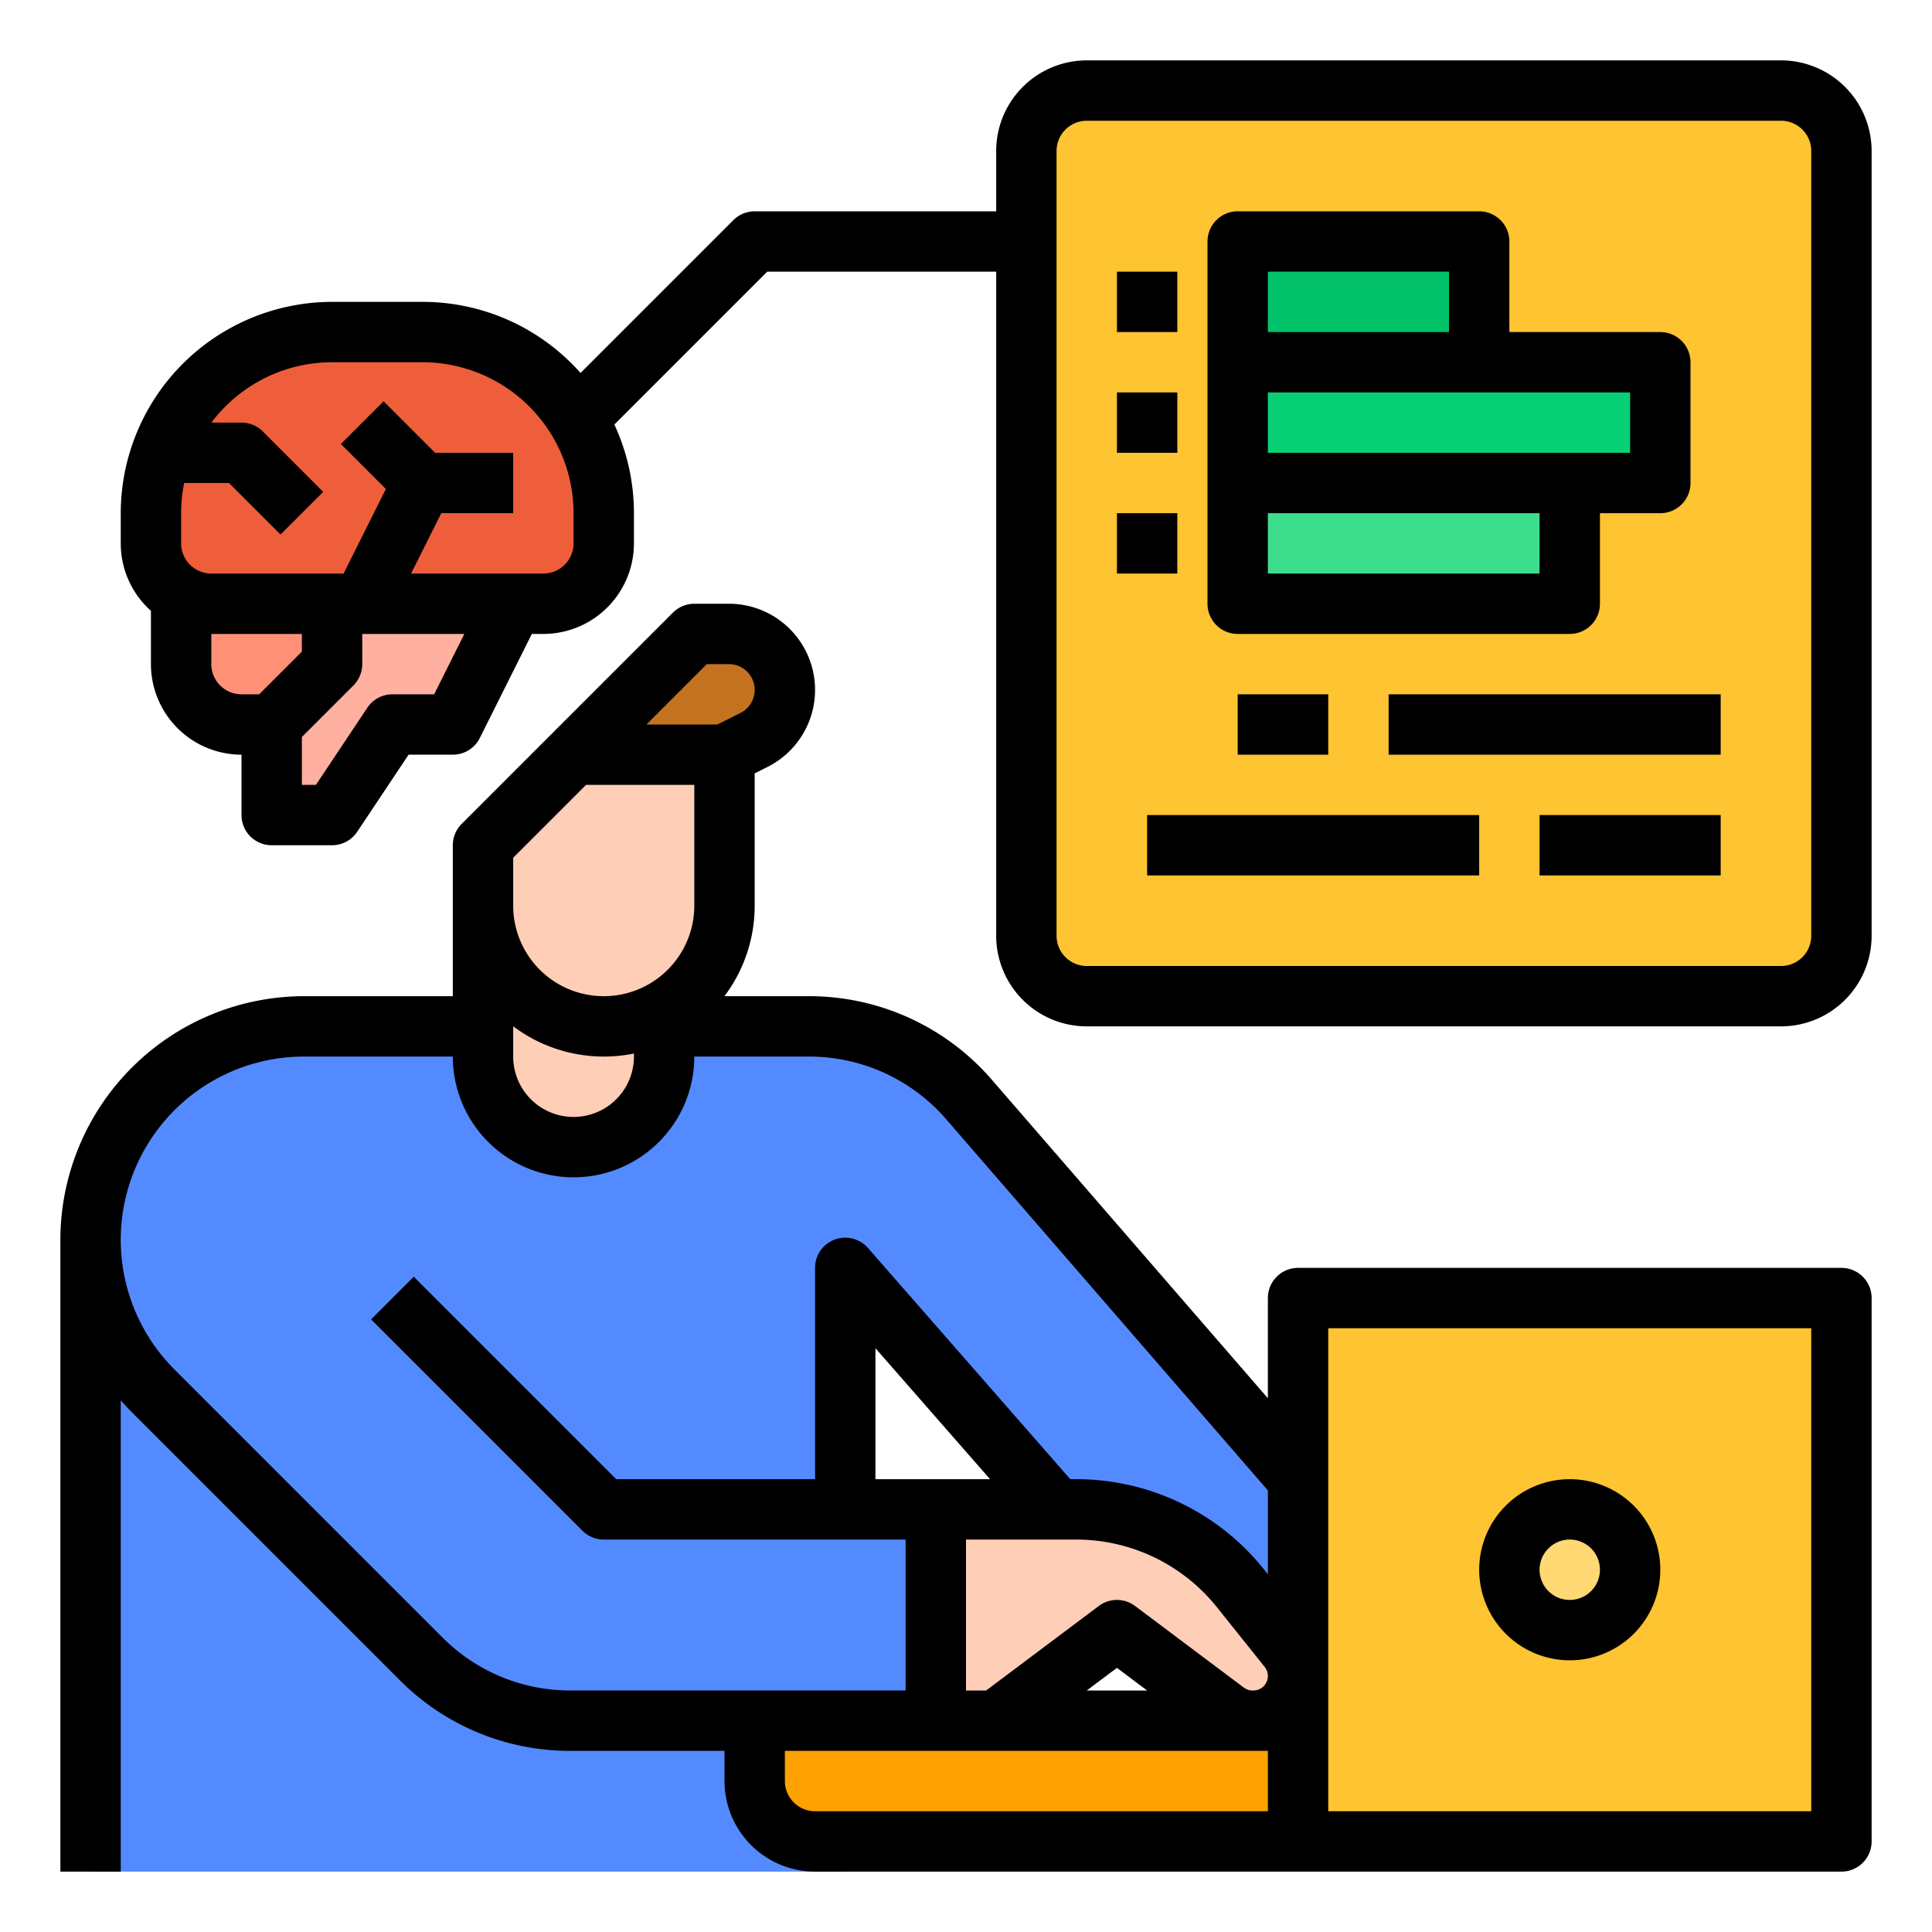 <svg id="filled_outline" height="512" viewBox="0 0 512 512" width="512" xmlns="http://www.w3.org/2000/svg" data-name="filled outline"><path d="m72 216h16l16-24h16l16-32h-64z" fill="#ffb0a1"/><path d="m88 152v24l-16 16h-8a16 16 0 0 1 -16-16v-24z" fill="#ff9178"/><path d="m176 272h38.429a56 56 0 0 1 42.319 19.324l95.253 109.907v54.769h-24l-104-120v64h24v56h-24v40h-200v-167.432a56.568 56.568 0 0 1 56.568-56.568h47.432" fill="#548aff"/><path d="m176 232v48a23.597 23.597 0 0 1 -1.38 8 23.996 23.996 0 0 1 -46.62-8v-48z" fill="#ffceb6"/><path d="m128 224v16a32 32 0 0 0 32 32 32 32 0 0 0 32-32v-40h-40z" fill="#ffceb6"/><path d="m192 200 7.801-3.9a14.833 14.833 0 0 0 8.199-13.267 14.833 14.833 0 0 0 -14.833-14.833h-9.167l-32 32z" fill="#c47220"/><path d="m248 400h37.085a56 56 0 0 1 43.729 21.017l12.591 15.738a11.845 11.845 0 0 1 2.596 7.4 11.845 11.845 0 0 1 -11.845 11.845h-.207a11.845 11.845 0 0 1 -7.107-2.369l-28.841-21.631-32 24h-16z" fill="#ffceb6"/><path d="m200 456h144a0 0 0 0 1 0 0v32a0 0 0 0 1 0 0h-128a16 16 0 0 1 -16-16v-16a0 0 0 0 1 0 0z" fill="#ffa100"/><path d="m344 344h144v144h-144z" fill="#ffc431"/><circle cx="416" cy="416" fill="#ffd873" r="16"/><path d="m160 136v8a16 16 0 0 1 -16 16h-88a16 16 0 0 1 -16-16v-8a48 48 0 0 1 48-48h24a48 48 0 0 1 48 48z" fill="#ef5e3b"/><rect fill="#ffc431" height="240" rx="16" width="216" x="272" y="24"/><path d="m328 96h112v32h-112z" fill="#08d175"/><path d="m328 128h88v32h-88z" fill="#3cde8d"/><path d="m328 64h64v32h-64z" fill="#02c26a"/><path d="m488 336h-144a8 8 0 0 0 -8 8v26.554l-73.207-84.469a63.965 63.965 0 0 0 -48.364-22.085h-22.451a39.79 39.79 0 0 0 8.022-24v-35.056l3.378-1.689a22.833 22.833 0 0 0 -10.211-43.255h-9.167a8.001 8.001 0 0 0 -5.657 2.343l-56 56a8 8 0 0 0 -2.343 5.657v40h-39.432a64.641 64.641 0 0 0 -64.568 64.568v167.432h16v-124.906c.937 1.067 1.898 2.118 2.911 3.131l71.029 71.03a63.582 63.582 0 0 0 45.256 18.745h40.804v8a24.027 24.027 0 0 0 24 24h272a8 8 0 0 0 8-8v-144a8 8 0 0 0 -8-8zm-158.358 111.231-28.842-21.631a7.998 7.998 0 0 0 -9.6 0l-29.867 22.4h-5.333v-40h29.085a47.763 47.763 0 0 1 37.481 18.015l12.591 15.739a3.845 3.845 0 0 1 -3.002 6.247h-.207a3.869 3.869 0 0 1 -2.307-.769zm-25.642.769h-16l8-6zm-72-56v-34.709l30.37 34.709zm-96-120.022a39.969 39.969 0 0 0 32 7.217v.805a16 16 0 0 1 -32 0zm51.313-95.978h5.854a6.833 6.833 0 0 1 3.056 12.944l-6.111 3.056h-18.798zm-51.313 51.314 19.313-19.314h28.687v32a24 24 0 0 1 -48 0zm-18.745 206.627-71.029-71.03a48.568 48.568 0 0 1 34.343-82.912h39.432a32 32 0 0 0 64 0h30.429a47.973 47.973 0 0 1 36.272 16.563l85.299 98.422v22.209l-.939-1.174a63.686 63.686 0 0 0 -49.976-24.02h-1.455l-53.61-61.268a8 8 0 0 0 -14.021 5.268v56h-52.687l-53.656-53.657-11.314 11.313 56 56a8.001 8.001 0 0 0 5.657 2.343h80v40h-88.804a47.684 47.684 0 0 1 -33.941-14.059zm90.745 38.059v-8h128v16h-120a8.009 8.009 0 0 1 -8-8zm272 8h-128v-128h128z"/><path d="m416 440a24 24 0 1 0 -24-24 24.027 24.027 0 0 0 24 24zm0-32a8 8 0 1 1 -8 8 8.009 8.009 0 0 1 8-8z"/><path d="m472 16h-184a24.027 24.027 0 0 0 -24 24v16h-64a8.001 8.001 0 0 0 -5.657 2.343l-40.497 40.497a55.868 55.868 0 0 0 -41.846-18.84h-24a56.063 56.063 0 0 0 -56 56v8a23.943 23.943 0 0 0 8 17.869v14.131a24.027 24.027 0 0 0 24 24v16a8 8 0 0 0 8 8h16a7.999 7.999 0 0 0 6.656-3.562l13.625-20.438h11.719a8 8 0 0 0 7.155-4.422l13.789-27.578h3.056a24.027 24.027 0 0 0 24-24v-8a55.646 55.646 0 0 0 -5.188-23.499l40.501-40.501h60.687v176a24.027 24.027 0 0 0 24 24h184a24.027 24.027 0 0 0 24-24v-208a24.027 24.027 0 0 0 -24-24zm-416 160v-8h24v4.687l-11.314 11.313h-4.686a8.009 8.009 0 0 1 -8-8zm59.056 8h-11.056a7.999 7.999 0 0 0 -6.656 3.562l-13.625 20.438h-3.719v-12.686l13.657-13.657a8 8 0 0 0 2.343-5.657v-8h27.056zm36.944-40a8.009 8.009 0 0 1 -8 8h-35.056l8-16h19.056v-16h-20.686l-13.657-13.657-11.315 11.313 11.923 11.923-11.21 22.42h-35.056a8.009 8.009 0 0 1 -8-8v-8a40.037 40.037 0 0 1 .805-8h11.882l13.656 13.657 11.314-11.313-16-16a8.001 8.001 0 0 0 -5.657-2.343h-7.978a39.963 39.963 0 0 1 31.978-16h24a40.046 40.046 0 0 1 40 40zm328 104a8.009 8.009 0 0 1 -8 8h-184a8.009 8.009 0 0 1 -8-8v-208a8.009 8.009 0 0 1 8-8h184a8.009 8.009 0 0 1 8 8z"/><path d="m296 72h16v16h-16z"/><path d="m296 104h16v16h-16z"/><path d="m296 136h16v16h-16z"/><path d="m328 168h88a8 8 0 0 0 8-8v-24h16a8 8 0 0 0 8-8v-32a8 8 0 0 0 -8-8h-40v-24a8 8 0 0 0 -8-8h-64a8 8 0 0 0 -8 8v96a8 8 0 0 0 8 8zm80-16h-72v-16h72zm24-32h-96v-16h96zm-96-48h48v16h-48z"/><path d="m328 184h24v16h-24z"/><path d="m368 184h88v16h-88z"/><path d="m304 216h88v16h-88z"/><path d="m408 216h48v16h-48z"/></svg>